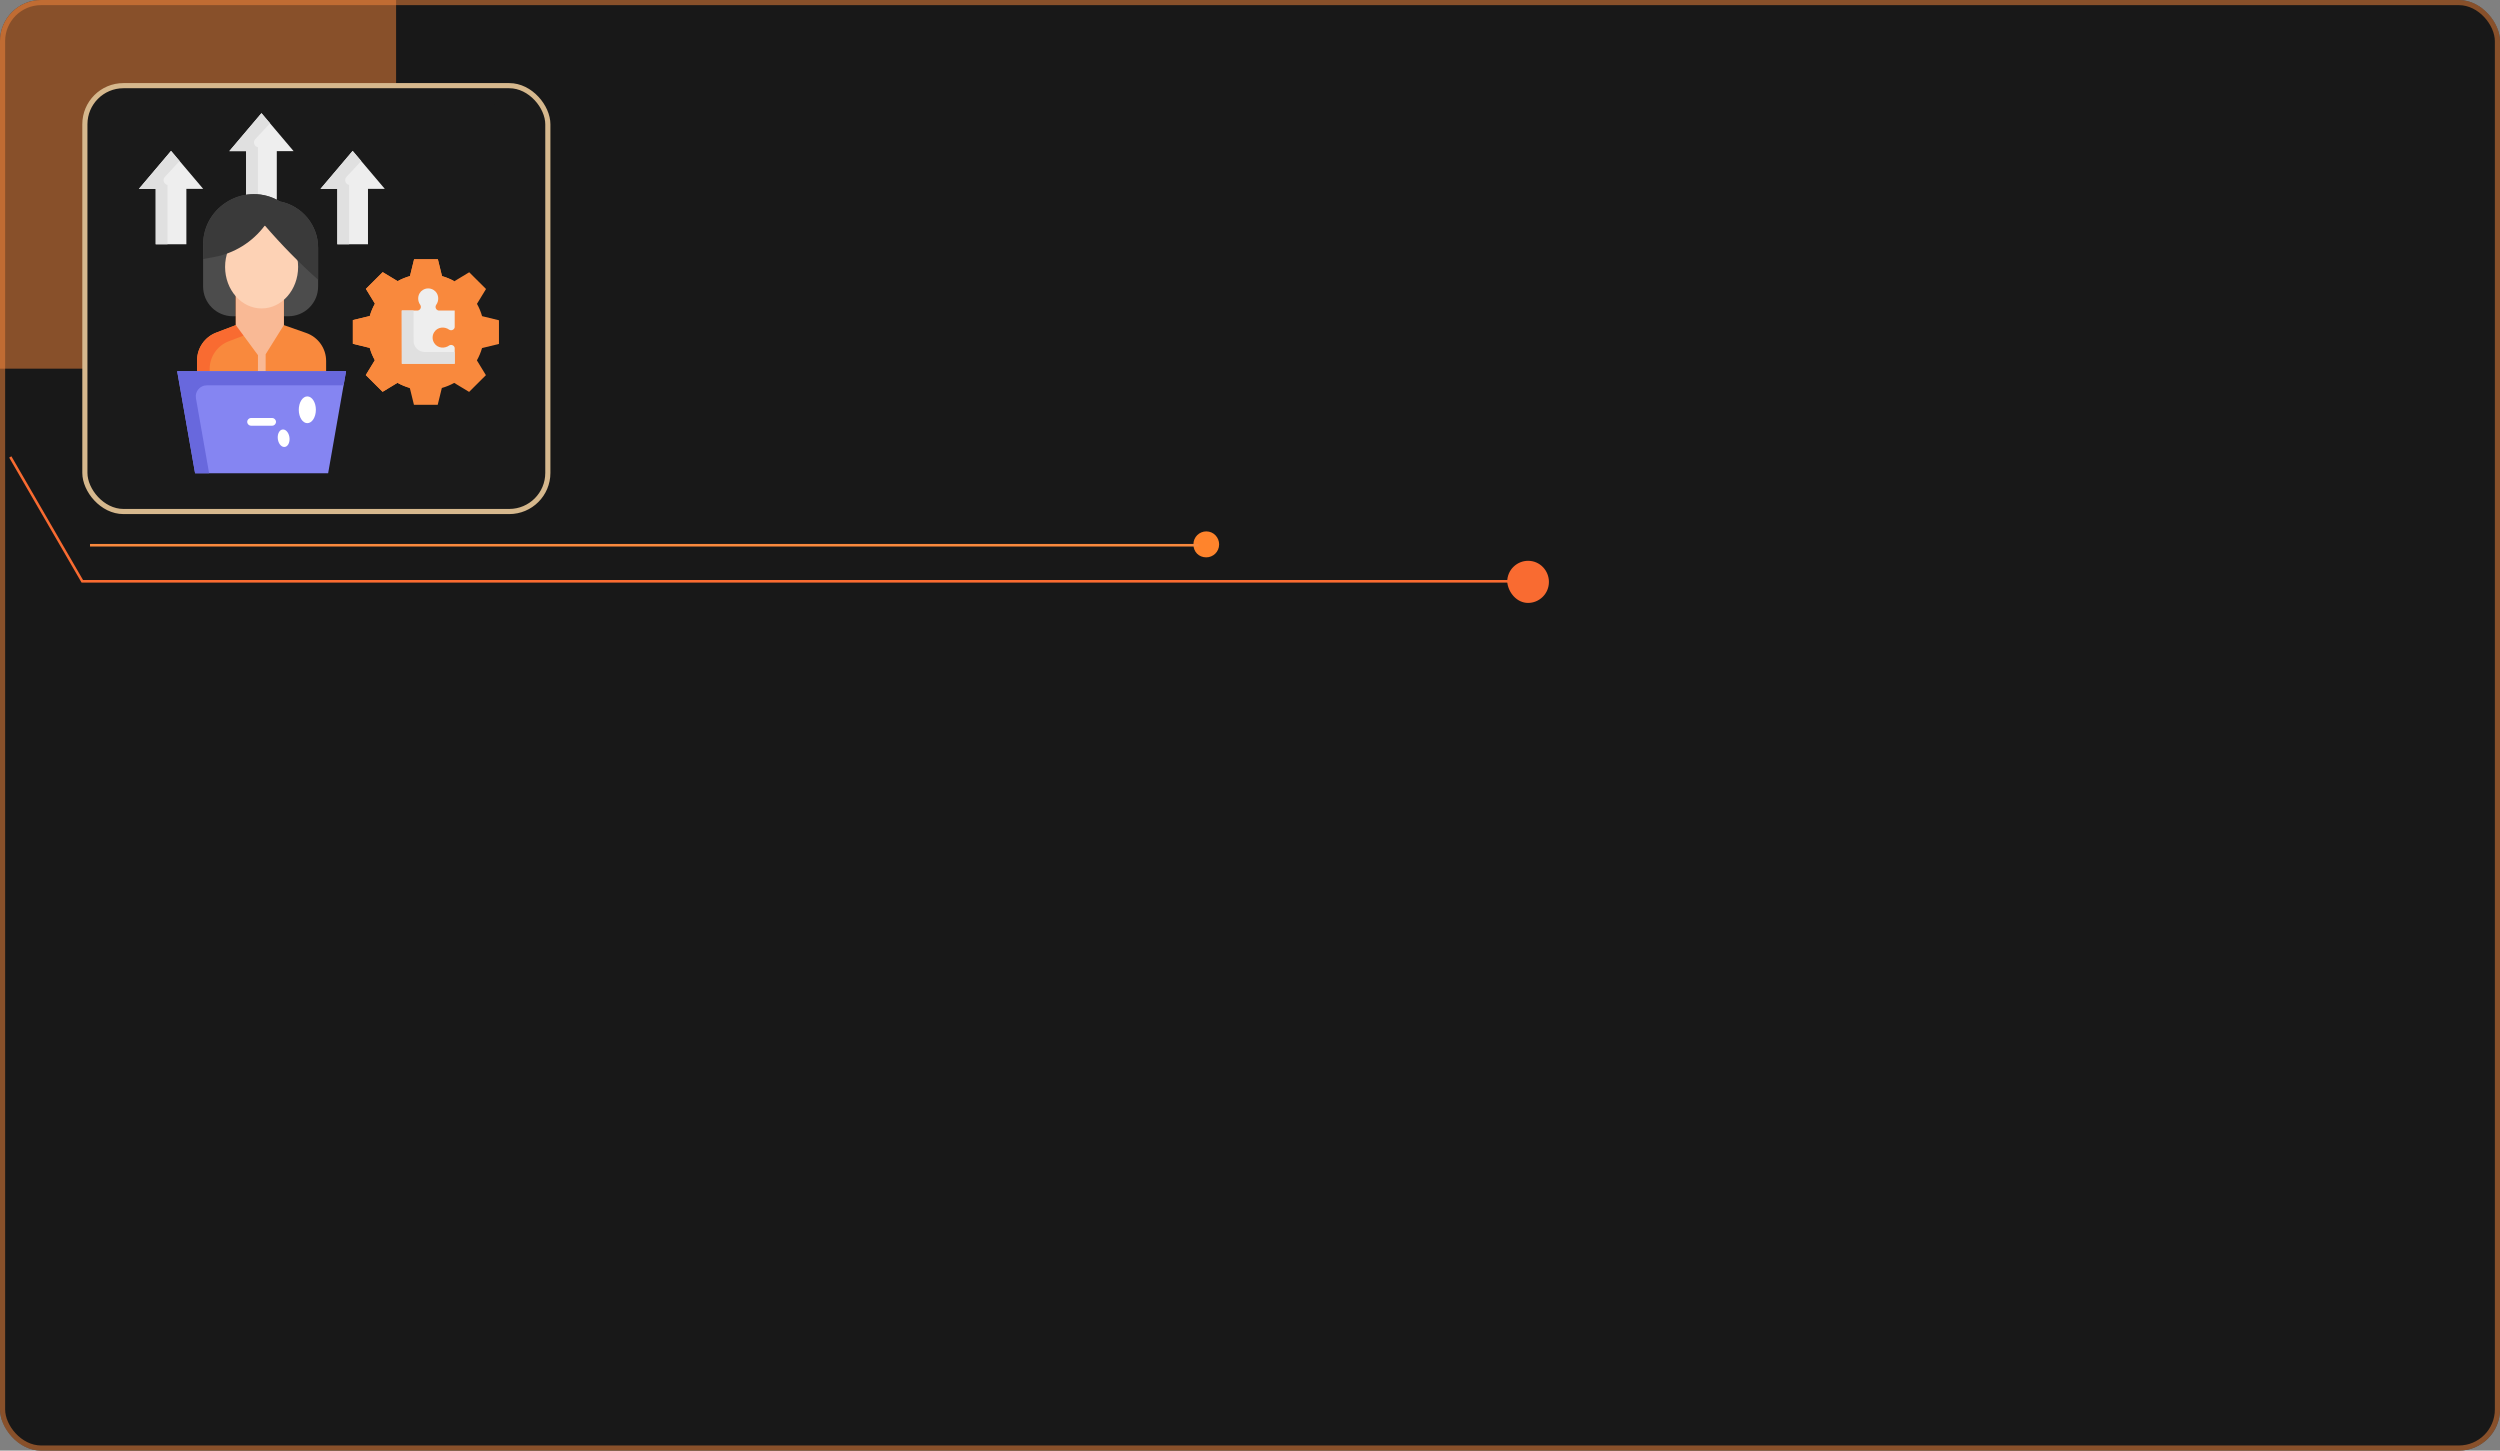 <svg width="486" height="282" viewBox="0 0 486 282" fill="none" xmlns="http://www.w3.org/2000/svg">
<rect x="0" y="0" width="486" height="282" fill="#808080" stroke="none"/>
<rect width="486" height="282" rx="8" fill="#181818"/>
<rect x="0.5" y="0.5" width="485" height="281" rx="7.5" stroke="#F9893D" stroke-opacity="0.5"/>
<path d="M0 8C0 3.582 3.582 0 8 0H77V71.672H0V8Z" fill="#F9893D" fill-opacity="0.5"/>
<rect x="16.5" y="16.652" width="90" height="82.785" rx="7.5" fill="#1A1A1A" stroke="#D6B88D"/>
<rect x="19" y="20.189" width="84" height="74.7" rx="8" fill="#1A1A1A"/>
<path d="M294.5 113.006L16 113.006L2 88.832" stroke="#F96B31" stroke-width="0.5" stroke-miterlimit="10"/>
<path d="M234.5 108.35C235.816 108.35 237 107.287 237 105.826C237 104.498 235.947 103.302 234.5 103.302C233.184 103.302 232 104.365 232 105.826C232 107.287 233.053 108.35 234.5 108.35Z" fill="#FF842C"/>
<path d="M17.5 105.994L41.388 105.994L233 105.994" stroke="#F9893D" stroke-width="0.5" stroke-miterlimit="10"/>
<path d="M297.055 117.208C299.189 117.208 301.11 115.485 301.11 113.115C301.11 110.96 299.402 109.021 297.055 109.021C294.921 109.021 293 110.745 293 113.115C293.213 115.269 294.921 117.208 297.055 117.208Z" fill="#F96B31"/>
<g clip-path="url(#clip0_39_1726)">
<path d="M39.5 36.717L33.25 29.335L27 36.717H30.269V47.488H36.231V36.717H39.5Z" fill="#EEEEEE"/>
<path d="M32.048 34.388L34.918 31.305L33.25 29.335L27 36.717H30.269V47.488H32.562V35.953C31.834 35.814 31.544 34.929 32.048 34.388Z" fill="#E0E0E0"/>
<path d="M74.805 36.717L68.555 29.335L62.305 36.717H65.574V47.488H71.536V36.717H74.805Z" fill="#EEEEEE"/>
<path d="M67.353 34.388L70.223 31.305L68.555 29.335L62.305 36.717H65.574V47.488H67.866V35.953C67.139 35.814 66.849 34.929 67.353 34.388Z" fill="#E0E0E0"/>
<path d="M57.078 29.381L50.828 22L44.578 29.381H47.847V40.153H53.809V29.381H57.078Z" fill="#EEEEEE"/>
<path d="M49.627 27.052L52.496 23.969L50.828 22L44.578 29.381H47.847V40.153H50.14V28.617C49.413 28.479 49.122 27.594 49.627 27.052Z" fill="#E0E0E0"/>
<path d="M61.841 55.71V48.158C61.841 43.777 58.733 40.008 54.421 39.162C47.85 35.225 39.484 39.943 39.484 47.584V55.71C39.484 58.897 42.076 61.48 45.273 61.48H56.053C59.25 61.48 61.841 58.897 61.841 55.71Z" fill="#4C4C4C"/>
<path d="M55.183 63.201V55.607H45.85V63.201L42.026 64.665C39.789 65.521 38.312 67.663 38.312 70.051V80.474H63.399V70.171C63.399 67.723 61.85 65.542 59.534 64.729L55.183 63.201Z" fill="#F9893D"/>
<path d="M40.758 71.732C40.758 69.344 42.235 67.202 44.472 66.346L48.296 64.882V57.288H55.183V55.607H45.85V63.201L42.026 64.665C39.789 65.521 38.312 67.663 38.312 70.051V80.474H40.758L40.758 71.732Z" fill="#F96B31"/>
<path d="M55.182 55.607H45.849V63.2L45.844 63.202L50.148 69.044L50.144 75.476C50.143 75.889 50.478 76.224 50.891 76.224H50.892C51.304 76.224 51.639 75.89 51.639 75.477L51.643 68.865L55.182 63.2L55.182 55.607Z" fill="#F9B995"/>
<path d="M50.855 59.961C54.775 59.961 57.953 56.349 57.953 51.893C57.953 47.437 54.775 43.825 50.855 43.825C46.935 43.825 43.758 47.437 43.758 51.893C43.758 56.349 46.935 59.961 50.855 59.961Z" fill="#FDD2B5"/>
<path d="M54.421 39.162C47.85 35.225 39.484 39.943 39.484 47.584V50.358L41.574 49.979C45.541 49.26 49.084 47.062 51.483 43.833C54.701 47.572 58.164 51.096 61.841 54.387V48.158C61.841 43.777 58.733 40.008 54.421 39.162Z" fill="#3A3A3A"/>
<path d="M63.79 92H37.924L34.441 72.16H67.273L63.79 92Z" fill="#8585F2"/>
<path d="M40.199 74.911H66.79L67.273 72.16H34.441L37.924 92H40.651L38.092 77.42C37.862 76.111 38.869 74.911 40.199 74.911Z" fill="#6868DD"/>
<path d="M52.904 82.757H48.806C48.393 82.757 48.059 82.422 48.059 82.009C48.059 81.596 48.393 81.261 48.806 81.261H52.904C53.317 81.261 53.652 81.596 53.652 82.009C53.652 82.422 53.317 82.757 52.904 82.757Z" fill="white"/>
<path d="M96.998 66.862V62.26L93.717 61.461C93.478 60.618 93.142 59.816 92.724 59.066L94.483 56.18L91.216 52.926L88.327 54.673C87.575 54.254 86.771 53.918 85.925 53.677L85.121 50.399H80.501L79.699 53.667C78.853 53.906 78.047 54.24 77.294 54.657L74.397 52.905L71.131 56.159L72.885 59.036C72.464 59.786 72.126 60.587 71.884 61.429L68.594 62.23V66.832L71.875 67.631C72.114 68.474 72.45 69.276 72.868 70.026L71.109 72.912L74.376 76.166L77.265 74.419C78.017 74.838 78.821 75.174 79.667 75.415L80.471 78.693H85.091L85.893 75.425C86.739 75.186 87.544 74.852 88.298 74.435L91.195 76.187L94.461 72.933L92.708 70.056C93.128 69.306 93.466 68.505 93.708 67.663L96.998 66.862Z" fill="#F9893D"/>
<path d="M78.808 73.147C78.588 73.046 78.369 72.935 78.158 72.817C77.583 72.496 76.879 72.509 76.316 72.85L74.654 73.854L73.427 72.632L74.434 70.981C74.778 70.416 74.792 69.711 74.47 69.133C74.116 68.498 73.836 67.824 73.639 67.129C73.458 66.494 72.95 66.005 72.309 65.849L70.428 65.391V63.671L72.318 63.21C72.958 63.055 73.465 62.568 73.647 61.935C73.846 61.242 74.128 60.569 74.484 59.934C74.808 59.356 74.796 58.648 74.451 58.082L73.449 56.438L74.676 55.216L76.345 56.226C76.907 56.566 77.608 56.579 78.182 56.261C78.821 55.908 79.499 55.629 80.197 55.432C80.833 55.253 81.323 54.745 81.481 54.104L81.94 52.233H83.683L84.144 54.113C84.301 54.753 84.789 55.259 85.422 55.44C85.579 55.485 85.738 55.534 85.892 55.587C86.803 55.899 87.788 55.453 88.166 54.586C87.46 54.208 86.711 53.9 85.925 53.676L85.121 50.399H80.501L79.699 53.667C78.853 53.906 78.047 54.24 77.294 54.657L74.397 52.905L71.131 56.159L72.885 59.036C72.464 59.785 72.126 60.587 71.884 61.429L68.594 62.23V66.832L71.875 67.631C72.114 68.474 72.45 69.276 72.868 70.026L71.11 72.912L74.376 76.166L77.265 74.419C78.017 74.838 78.822 75.174 79.667 75.415L79.707 75.579C80.13 74.66 79.728 73.571 78.808 73.147Z" fill="#F9893D"/>
<path d="M78.102 60.362H81.247C81.709 60.269 81.97 59.735 81.716 59.303C81.021 58.363 81.183 57.002 82.199 56.369C82.837 55.965 83.65 55.965 84.288 56.369C85.304 57.002 85.466 58.363 84.771 59.303C84.517 59.735 84.778 60.269 85.24 60.362H88.394V63.63C88.301 64.093 87.767 64.353 87.334 64.1C86.394 63.405 85.033 63.566 84.4 64.583C83.996 65.221 83.996 66.033 84.4 66.671C85.033 67.687 86.394 67.849 87.334 67.154C87.767 66.901 88.301 67.161 88.394 67.624V70.716H78.116L78.102 60.362Z" fill="#EEEEEE"/>
<path d="M80.405 66.287L80.397 60.362H78.102L78.116 70.716H88.394V68.423H82.545C81.365 68.424 80.407 67.468 80.405 66.287Z" fill="#E0E0E0"/>
<path d="M59.744 82.263C60.662 82.263 61.406 81.098 61.406 79.662C61.406 78.225 60.662 77.06 59.744 77.06C58.826 77.06 58.082 78.225 58.082 79.662C58.082 81.098 58.826 82.263 59.744 82.263Z" fill="white"/>
<path d="M56.289 85.244C56.335 86.184 55.857 86.923 55.223 86.894C54.588 86.865 54.037 86.079 53.991 85.139C53.946 84.198 54.423 83.459 55.058 83.488C55.692 83.517 56.243 84.303 56.289 85.244Z" fill="white"/>
</g>
<defs>
<clipPath id="clip0_39_1726">
<rect width="70" height="70" fill="white" transform="translate(27 22)"/>
</clipPath>
</defs>
</svg>
